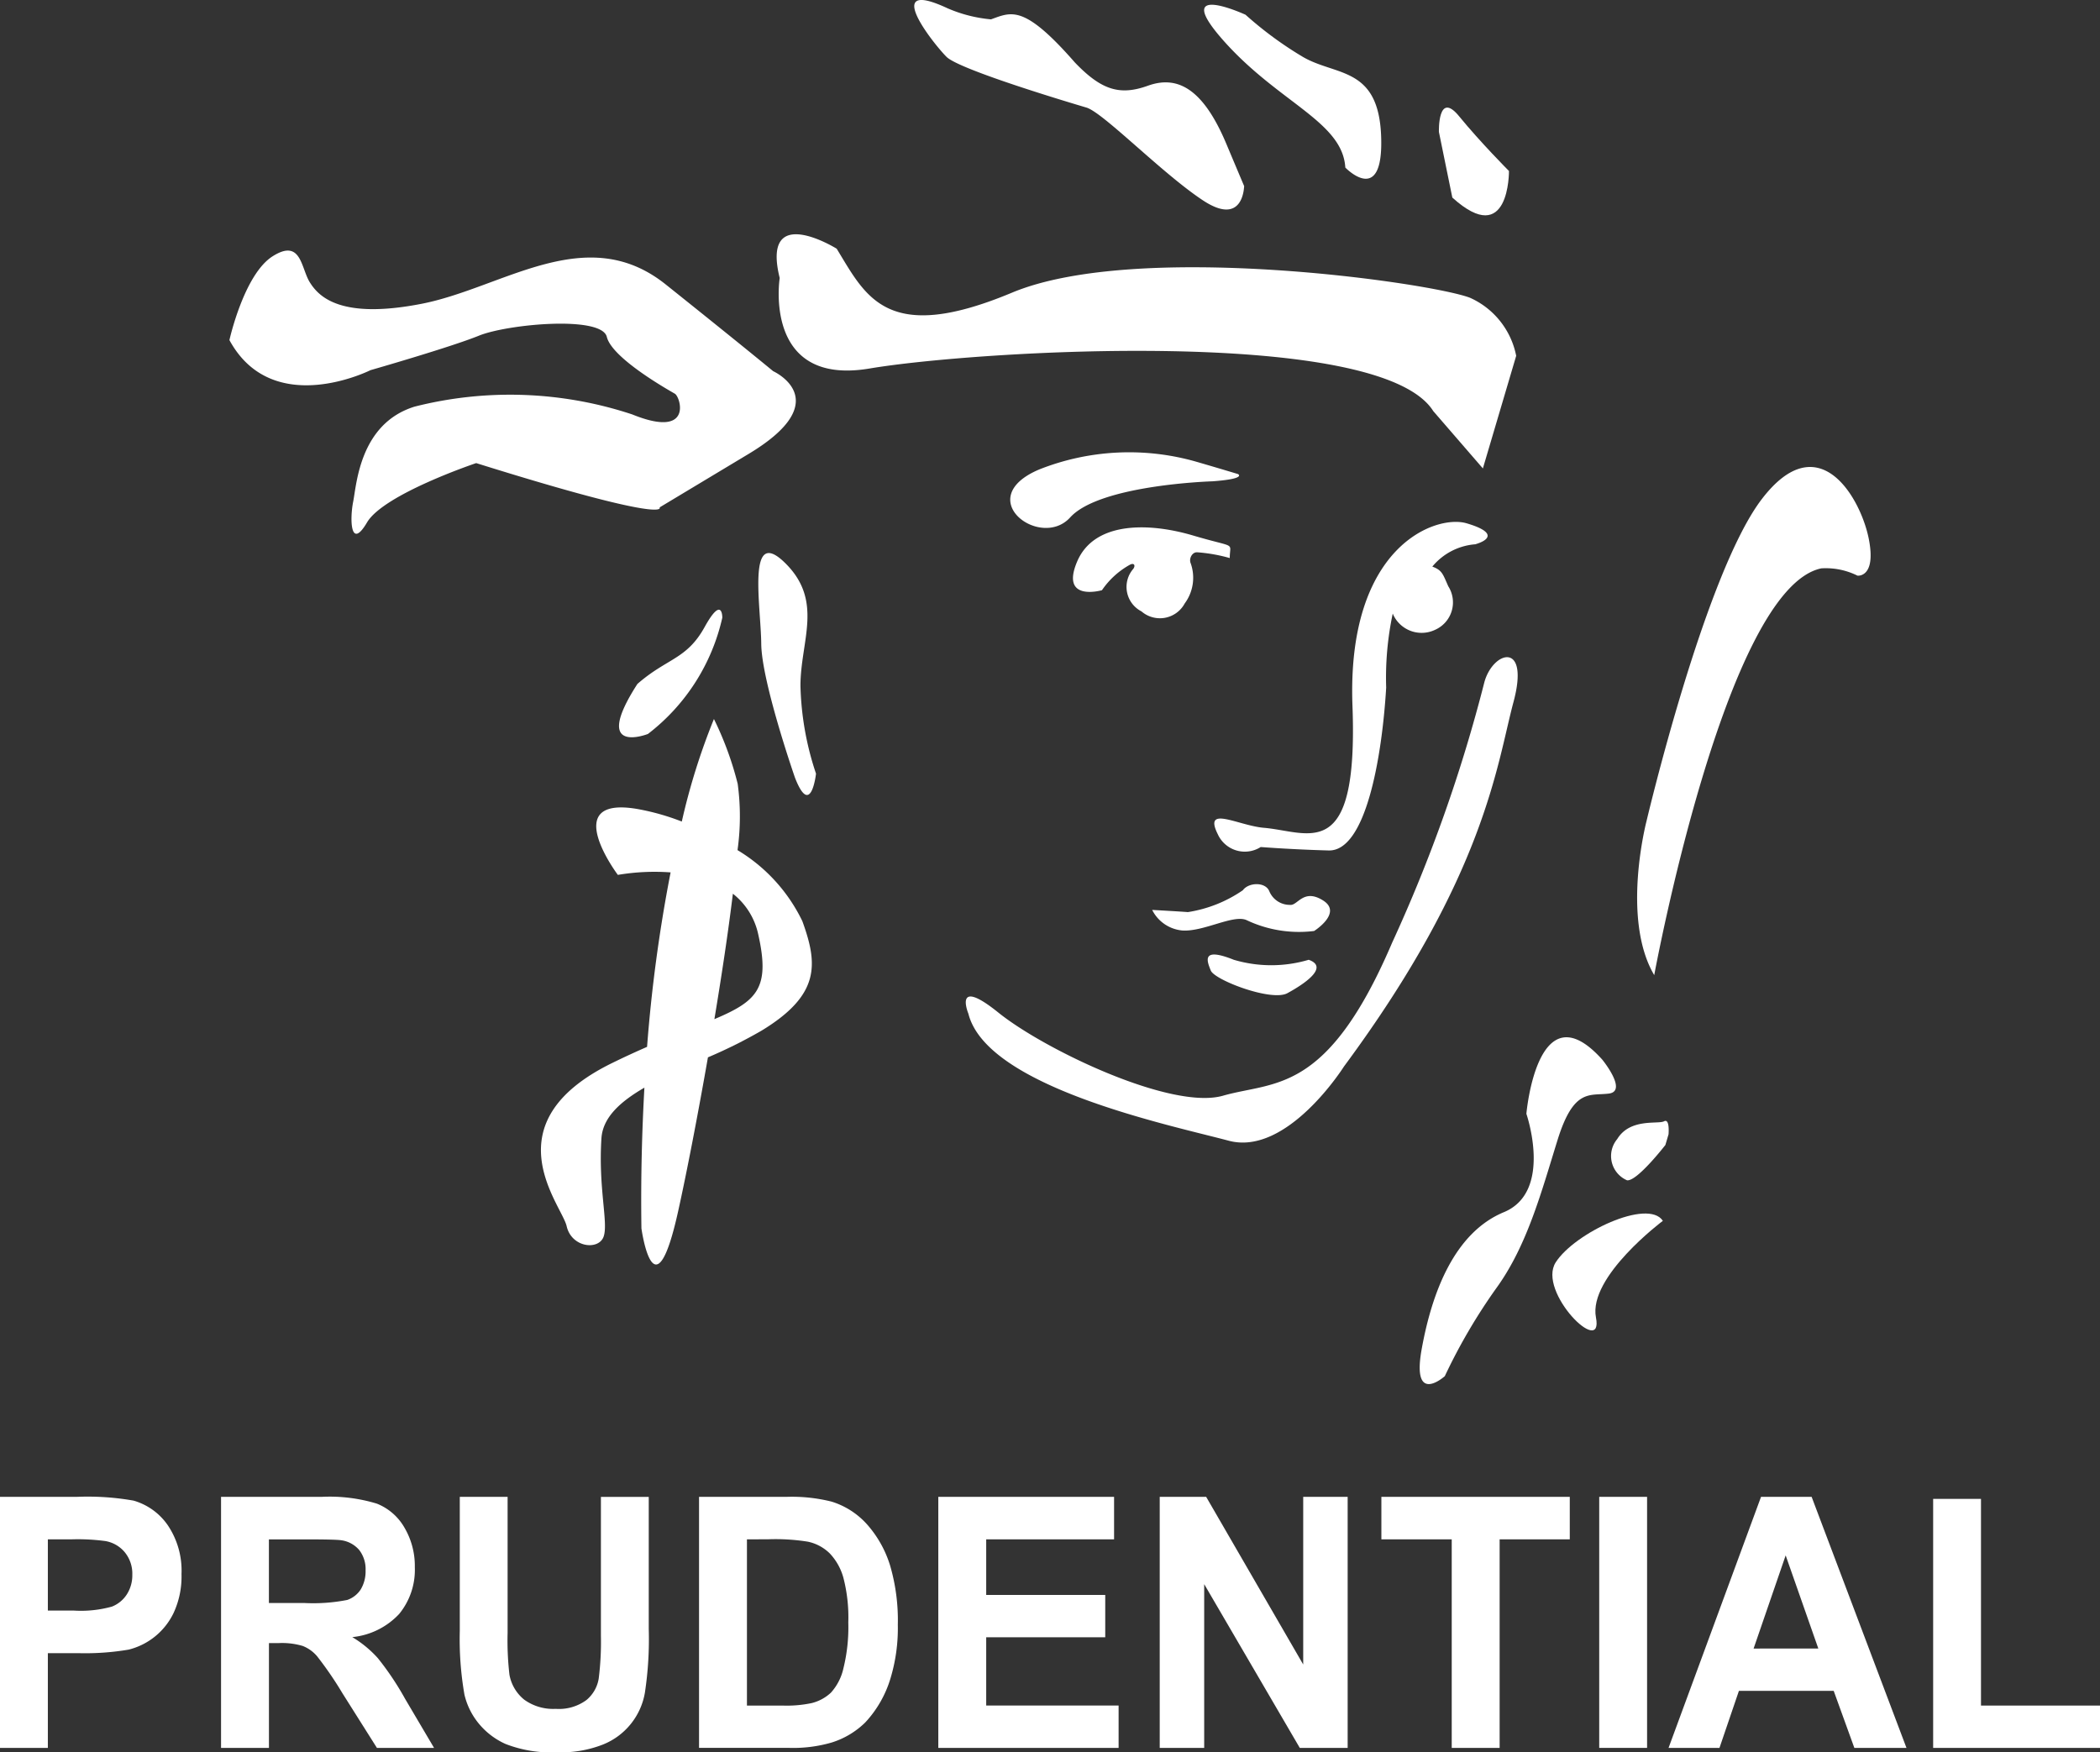 <svg xmlns="http://www.w3.org/2000/svg" width="96.009" height="80.117" viewBox="0 0 96.009 80.117">
  <rect x="0" y="0" width="96.009" height="80.117" fill="#333333" stroke="none"/>
  <g id="Group_90" data-name="Group 90" transform="translate(-950 -3638)">
    <g id="Group_47" data-name="Group 47" transform="translate(942.08 3628.785)">
      <g id="Group_45" data-name="Group 45" transform="translate(18.409 9.215)">
        <path id="Path_24" data-name="Path 24" d="M15.943,22.072s.663-3,1.974-3.832,1.292.533,1.7,1.188,1.4,1.71,5.116.983,7.52-3.79,11.154-.886,4.915,3.968,4.915,3.968,2.956,1.332-1.119,3.781L35.61,29.722s.605.788-8.385-2.026c0,0-4.227,1.416-4.991,2.713s-.791-.158-.633-.95.3-3.568,2.808-4.345a17.752,17.752,0,0,1,9.949.356c2.788,1.131,2.212-.792,1.952-.945s-2.871-1.612-3.113-2.6-4.547-.584-5.846-.056-4.96,1.578-4.96,1.578S17.916,25.7,15.943,22.072Z" transform="translate(-15.943 -6.521)" fill="#fff"/>
        <path id="Path_25" data-name="Path 25" d="M37.825,18.069s-3.472-2.162-2.605,1.34c0,0-.784,4.963,4.108,4.138S62.665,21.609,65.1,25.495l2.268,2.621,1.523-5.149a3.686,3.686,0,0,0-2.11-2.654c-1.773-.688-15.211-2.629-20.944-.233S39.159,20.251,37.825,18.069Z" transform="translate(-10.062 -6.697)" fill="#fff"/>
        <path id="Path_26" data-name="Path 26" d="M75.247,30.517s.88.107.509-1.717-2.269-5.2-4.882-1.786S65.6,41.747,65.6,41.747s-1.166,4.457.354,7.036c0,0,3.257-17.692,7.639-18.6A3.243,3.243,0,0,1,75.247,30.517Z" transform="translate(-0.814 -4.195)" fill="#fff"/>
        <path id="Path_27" data-name="Path 27" d="M52.494,26.363s-5.144.15-6.506,1.652-4.535-.885-1.4-2.2a11.158,11.158,0,0,1,7.114-.363c.911.263,1.958.579,1.958.579S54.09,26.246,52.494,26.363Z" transform="translate(-7.551 -4.355)" fill="#fff"/>
        <path id="Path_28" data-name="Path 28" d="M55.617,42.28s1.311-.825.412-1.394-1.166.242-1.506.2a1.012,1.012,0,0,1-.956-.626c-.178-.434-.945-.407-1.209-.043a6.064,6.064,0,0,1-2.513,1c-.362-.03-1.632-.1-1.632-.1a1.713,1.713,0,0,0,1.383.941c.98.061,2.334-.749,2.936-.473A5.587,5.587,0,0,0,55.617,42.28Z" transform="translate(-6.026 0.289)" fill="#fff"/>
        <path id="Path_29" data-name="Path 29" d="M54.772,42.842a6.014,6.014,0,0,1-3.424,0c-1.5-.6-1.228.058-1.052.493s2.774,1.429,3.5,1.035S55.738,43.185,54.772,42.842Z" transform="translate(-5.429 1.044)" fill="#fff"/>
        <path id="Path_30" data-name="Path 30" d="M65.4,33.353c.387-1.438,2.092-1.924,1.333.9s-1.28,7.921-7.752,16.666c0,0-2.587,4.108-5.268,3.391s-11.052-2.437-11.9-5.807c0,0-.72-1.736,1.371-.051s7.909,4.475,10.269,3.8,4.759-.038,7.734-7A69.448,69.448,0,0,0,65.4,33.353Z" transform="translate(-8.028 -2.151)" fill="#fff"/>
        <path id="Path_31" data-name="Path 31" d="M37.077,38.645s-.231,2.072-.965.175c0,0-1.523-4.377-1.539-6.113s-.676-5.436,1.093-3.693.7,3.557.7,5.614A13.532,13.532,0,0,0,37.077,38.645Z" transform="translate(-10.259 -3.27)" fill="#fff"/>
        <path id="Path_32" data-name="Path 32" d="M38.788,43.606a7.677,7.677,0,0,0-2.964-3.247,11.084,11.084,0,0,0,.008-3.033,14.917,14.917,0,0,0-1.086-2.962,29.962,29.962,0,0,0-1.469,4.688,10.813,10.813,0,0,0-2.032-.574c-3.624-.622-.892,3.013-.892,3.013a10.088,10.088,0,0,1,2.412-.114,69.146,69.146,0,0,0-1.076,7.977c-.5.22-1.026.459-1.6.741-5.618,2.753-2.3,6.476-2.077,7.456s1.442,1.113,1.683.5-.242-2.2-.092-4.521c.065-.952.863-1.672,1.964-2.31-.11,1.981-.17,4.108-.136,6.432,0,0,.58,4.208,1.683-.8.378-1.706.879-4.285,1.358-7.018a22.3,22.3,0,0,0,2.451-1.221C39.617,46.976,39.5,45.569,38.788,43.606Zm-4.021,4.481c.333-2,.633-3.991.845-5.735a3.22,3.22,0,0,1,1.164,1.879C37.321,46.667,36.726,47.262,34.767,48.087Z" transform="translate(-12.595 -1.487)" fill="#fff"/>
        <path id="Path_33" data-name="Path 33" d="M34.29,30.905a9.263,9.263,0,0,1-3.4,5.317s-2.621,1.031-.482-2.286c1.358-1.188,2.25-1.114,3.072-2.6S34.29,30.905,34.29,30.905Z" transform="translate(-11.756 -2.662)" fill="#fff"/>
        <path id="Path_34" data-name="Path 34" d="M51.129,28.8a7.392,7.392,0,0,1,1.482.263c0-.762.354-.429-1.673-1.03s-4.53-.654-5.309,1.2,1.139,1.3,1.139,1.3a3.74,3.74,0,0,1,1.273-1.162c.18-.1.276.013.162.183a1.257,1.257,0,0,0,.371,1.947,1.288,1.288,0,0,0,1.977-.362,1.975,1.975,0,0,0,.273-1.839C50.735,29.094,50.889,28.78,51.129,28.8Z" transform="translate(-6.877 -3.546)" fill="#fff"/>
        <path id="Path_35" data-name="Path 35" d="M62.318,28.492c.634-.186,1-.548-.4-.96s-5.489,1.039-5.216,8.352-2,5.729-4.088,5.569c-1.184-.122-2.735-1.038-2.068.3a1.355,1.355,0,0,0,1.961.582s1.412.112,3.106.157,2.437-4.228,2.63-7.445a14.09,14.09,0,0,1,.3-3.386,1.43,1.43,0,0,0,1.939.741,1.372,1.372,0,0,0,.6-1.99c-.25-.561-.278-.732-.729-.9A2.83,2.83,0,0,1,62.318,28.492Z" transform="translate(-5.358 -3.605)" fill="#fff"/>
        <path id="Path_36" data-name="Path 36" d="M62.446,48.995s.5-5.791,3.472-2.475c0,0,1.173,1.437.3,1.549s-1.605-.259-2.343,2.111-1.388,4.833-2.8,6.782a25.961,25.961,0,0,0-2.358,4.028s-1.527,1.375-1.059-1.228,1.5-5.333,3.76-6.27S62.446,48.995,62.446,48.995Z" transform="translate(-3.151 1.934)" fill="#fff"/>
        <path id="Path_37" data-name="Path 37" d="M67.26,51.993s-3.42,2.556-3.059,4.42-2.7-1.175-1.841-2.52S66.578,50.955,67.26,51.993Z" transform="translate(-1.725 3.829)" fill="#fff"/>
        <path id="Path_38" data-name="Path 38" d="M66.737,49.521s-1.294,1.672-1.752,1.615a1.208,1.208,0,0,1-.45-1.885c.59-.969,1.868-.667,2.141-.813s.205.595.205.595Z" transform="translate(-1.087 2.833)" fill="#fff"/>
        <path id="Path_39" data-name="Path 39" d="M61.444,15.877s.035,3.591-2.59,1.214l-.613-3s-.06-1.92.924-.716S61.444,15.877,61.444,15.877Z" transform="translate(-2.945 -8.058)" fill="#fff"/>
        <path id="Path_40" data-name="Path 40" d="M56.485,16.826s1.752,1.822,1.638-1.416-2.089-2.753-3.608-3.662a16.812,16.812,0,0,1-2.592-1.91s-3.5-1.609-.98,1.214S56.358,14.73,56.485,16.826Z" transform="translate(-5.468 -9.164)" fill="#fff"/>
        <path id="Path_41" data-name="Path 41" d="M54.973,17.715s-.009,1.9-1.885.66-4.557-4.015-5.326-4.242-5.807-1.733-6.394-2.318-3.03-3.659.047-2.221A6.454,6.454,0,0,0,43.4,10.1c.939-.335,1.5-.7,3.834,1.97,1.221,1.275,2.063,1.523,3.34,1.065s2.476.021,3.581,2.646S54.973,17.715,54.973,17.715Z" transform="translate(-8.583 -9.215)" fill="#fff"/>
      </g>
      <g id="Group_46" data-name="Group 46" transform="translate(7.92 77.658)">
        <path id="Path_42" data-name="Path 42" d="M7.92,73.048V61.569h3.509a12.117,12.117,0,0,1,2.6.173,2.858,2.858,0,0,1,1.56,1.123,3.709,3.709,0,0,1,.629,2.235,3.95,3.95,0,0,1-.362,1.779,3.113,3.113,0,0,1-2.052,1.675,11.863,11.863,0,0,1-2.273.163H10.108v4.331Zm2.188-9.536v3.258h1.2a5.3,5.3,0,0,0,1.731-.183,1.436,1.436,0,0,0,.682-.562,1.61,1.61,0,0,0,.248-.893,1.543,1.543,0,0,0-.349-1.035,1.48,1.48,0,0,0-.879-.506,9.482,9.482,0,0,0-1.578-.078Z" transform="translate(-7.92 -61.569)" fill="#fff"/>
        <path id="Path_43" data-name="Path 43" d="M15.65,73.048V61.569h4.6a7.4,7.4,0,0,1,2.524.311,2.531,2.531,0,0,1,1.263,1.1,3.45,3.45,0,0,1,.472,1.808,3.18,3.18,0,0,1-.716,2.136,3.393,3.393,0,0,1-2.143,1.059,5.041,5.041,0,0,1,1.169.962,13.159,13.159,0,0,1,1.247,1.863l1.323,2.241H22.777L21.2,70.55a16.381,16.381,0,0,0-1.154-1.686,1.648,1.648,0,0,0-.662-.477,3.31,3.31,0,0,0-1.1-.131h-.444v4.793Zm2.188-6.625h1.617a8.048,8.048,0,0,0,1.966-.14,1.2,1.2,0,0,0,.617-.484,1.6,1.6,0,0,0,.22-.863A1.43,1.43,0,0,0,21.967,64a1.319,1.319,0,0,0-.825-.447q-.267-.039-1.6-.039H17.838Z" transform="translate(-5.544 -61.569)" fill="#fff"/>
        <path id="Path_44" data-name="Path 44" d="M24,61.569h2.186v6.216a13.583,13.583,0,0,0,.084,1.917,1.9,1.9,0,0,0,.669,1.136,2.255,2.255,0,0,0,1.447.425,2.119,2.119,0,0,0,1.4-.4,1.606,1.606,0,0,0,.566-.99,13.463,13.463,0,0,0,.1-1.952v-6.35h2.187V67.6a16.357,16.357,0,0,1-.176,2.921A3.117,3.117,0,0,1,30.531,72.9a5.231,5.231,0,0,1-2.085.348,5.707,5.707,0,0,1-2.353-.379,3.356,3.356,0,0,1-1.268-.987,3.231,3.231,0,0,1-.613-1.273A14.748,14.748,0,0,1,24,67.694Z" transform="translate(-2.979 -61.569)" fill="#fff"/>
        <path id="Path_45" data-name="Path 45" d="M32.366,61.569h4a7.455,7.455,0,0,1,2.066.22,3.607,3.607,0,0,1,1.632,1.058A5.088,5.088,0,0,1,41.1,64.705a8.9,8.9,0,0,1,.354,2.711,7.927,7.927,0,0,1-.332,2.443,5.1,5.1,0,0,1-1.161,2.03,3.806,3.806,0,0,1-1.537.915,6.27,6.27,0,0,1-1.937.243H32.366Zm2.19,1.944v7.6h1.633A5.516,5.516,0,0,0,37.513,71a1.971,1.971,0,0,0,.882-.477,2.448,2.448,0,0,0,.571-1.11,7.81,7.81,0,0,0,.224-2.1,7.187,7.187,0,0,0-.224-2.043,2.633,2.633,0,0,0-.62-1.111,2.016,2.016,0,0,0-1.011-.541,9.441,9.441,0,0,0-1.8-.109Z" transform="translate(-0.407 -61.569)" fill="#fff"/>
        <path id="Path_46" data-name="Path 46" d="M40.734,73.048V61.569H48.77v1.944H42.924v2.541h5.442v1.936H42.924v3.122h6.053v1.936Z" transform="translate(2.164 -61.569)" fill="#fff"/>
        <path id="Path_47" data-name="Path 47" d="M48.477,73.048V61.569H50.6l4.437,7.666V61.569h2.032V73.048H54.88l-4.37-7.487v7.487Z" transform="translate(4.544 -61.569)" fill="#fff"/>
        <path id="Path_48" data-name="Path 48" d="M59.445,73.048V63.513H56.229V61.569h8.613v1.944H61.635v9.536Z" transform="translate(6.926 -61.569)" fill="#fff"/>
        <path id="Path_49" data-name="Path 49" d="M63.847,73.048V61.569h2.188V73.048Z" transform="translate(9.267 -61.569)" fill="#fff"/>
        <path id="Path_50" data-name="Path 50" d="M77.149,73.048H74.766l-.944-2.608H69.489L68.6,73.048H66.272L70.5,61.569h2.313Zm-4.03-4.543-1.493-4.259L70.16,68.506Z" transform="translate(10.012 -61.569)" fill="#fff"/>
        <path id="Path_51" data-name="Path 51" d="M75.525,73.027V61.64h2.187v9.451h5.441v1.936Z" transform="translate(12.856 -61.547)" fill="#fff"/>
      </g>
    </g>
  </g>
</svg>

